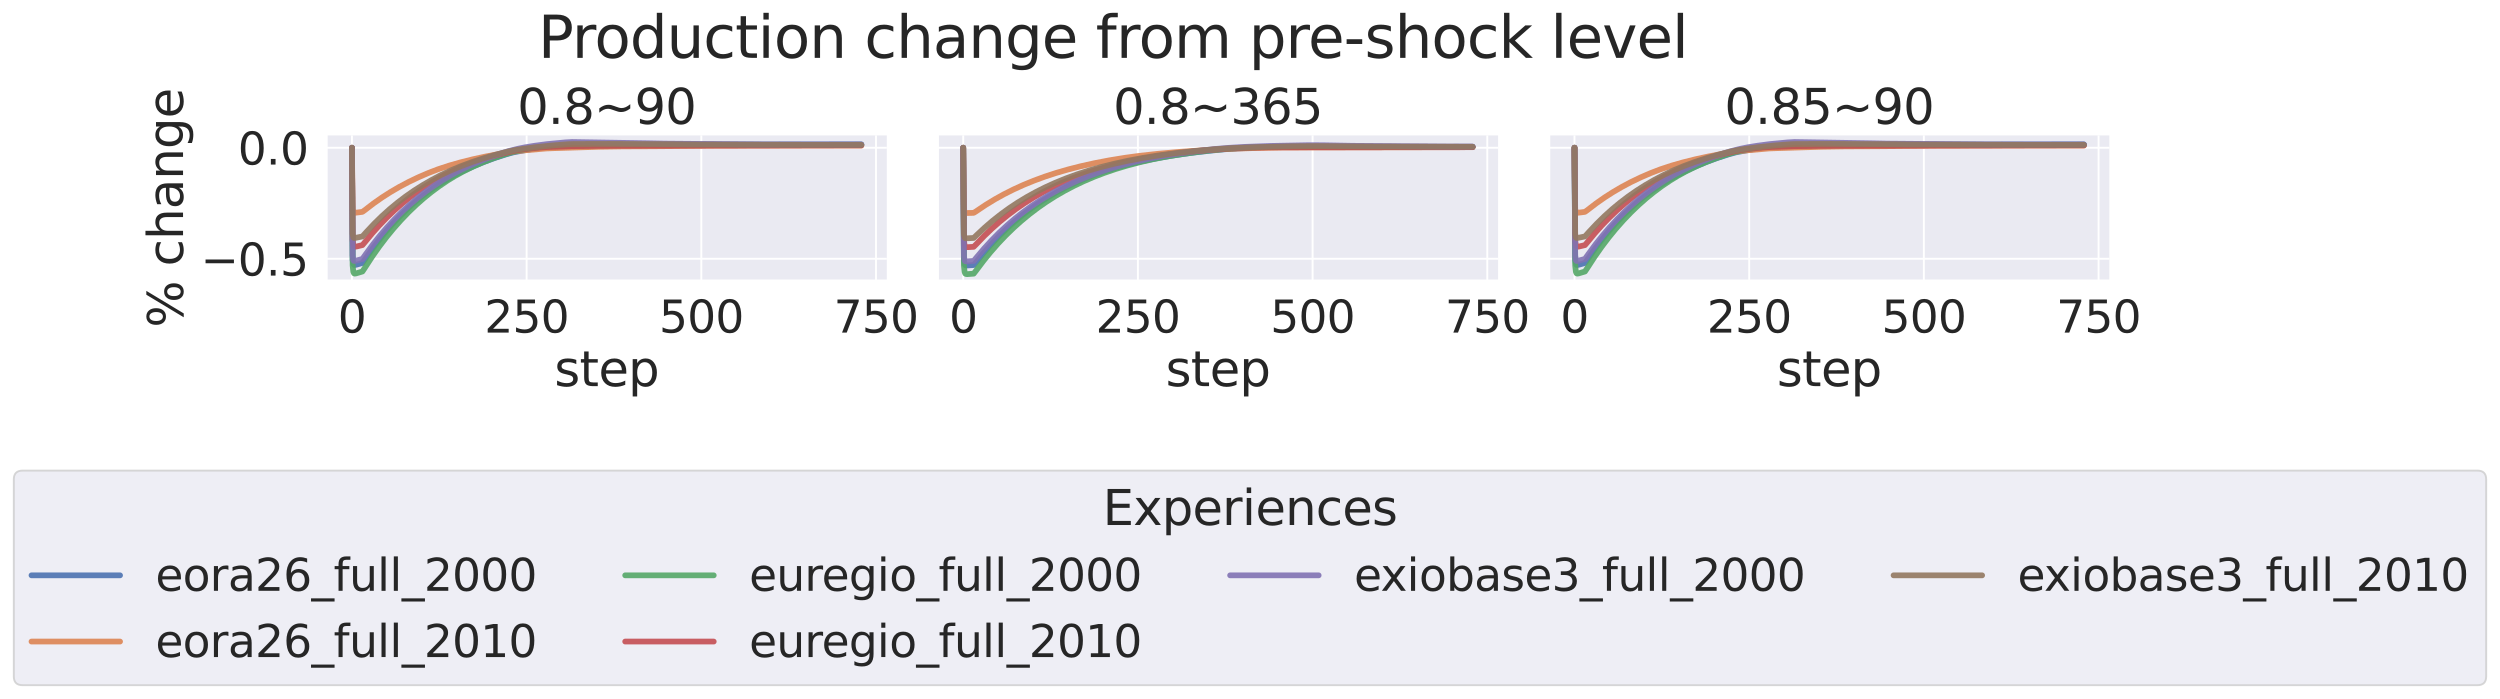 <?xml version="1.0" encoding="utf-8" standalone="no"?>
<!DOCTYPE svg PUBLIC "-//W3C//DTD SVG 1.1//EN"
  "http://www.w3.org/Graphics/SVG/1.1/DTD/svg11.dtd">
<svg xmlns:xlink="http://www.w3.org/1999/xlink" width="1304.438pt" height="364.717pt" viewBox="0 0 1304.438 364.717" xmlns="http://www.w3.org/2000/svg" version="1.1">
 <defs>
  <style type="text/css">*{stroke-linejoin: round; stroke-linecap: butt}</style>
 </defs>
 <g id="figure_1">
  <g id="patch_1">
   <path d="M 0 364.717 
L 1304.438 364.717 
L 1304.438 0 
L 0 0 
z
" style="fill: #ffffff"/>
  </g>
  <g id="axes_1">
   <g id="patch_2">
    <path d="M 170.34 146.484 
L 462.709 146.484 
L 462.709 70.656 
L 170.34 70.656 
z
" style="fill: #eaeaf2"/>
   </g>
   <g id="matplotlib.axis_1">
    <g id="xtick_1">
     <g id="line2d_1">
      <path d="M 183.63 146.484 
L 183.63 70.656 
" clip-path="url(#pa1f441153c)" style="fill: none; stroke: #ffffff; stroke-linecap: round"/>
     </g>
     <g id="text_1">
      <!-- 0 -->
      <g style="fill: #262626" transform="translate(176.281 173.536) scale(0.231 -0.231)">
       <defs>
        <path id="DejaVuSans-30" d="M 2034 4250 
Q 1547 4250 1301 3770 
Q 1056 3291 1056 2328 
Q 1056 1369 1301 889 
Q 1547 409 2034 409 
Q 2525 409 2770 889 
Q 3016 1369 3016 2328 
Q 3016 3291 2770 3770 
Q 2525 4250 2034 4250 
z
M 2034 4750 
Q 2819 4750 3233 4129 
Q 3647 3509 3647 2328 
Q 3647 1150 3233 529 
Q 2819 -91 2034 -91 
Q 1250 -91 836 529 
Q 422 1150 422 2328 
Q 422 3509 836 4129 
Q 1250 4750 2034 4750 
z
" transform="scale(0.016)"/>
       </defs>
       <use xlink:href="#DejaVuSans-30"/>
      </g>
     </g>
    </g>
    <g id="xtick_2">
     <g id="line2d_2">
      <path d="M 274.778 146.484 
L 274.778 70.656 
" clip-path="url(#pa1f441153c)" style="fill: none; stroke: #ffffff; stroke-linecap: round"/>
     </g>
     <g id="text_2">
      <!-- 250 -->
      <g style="fill: #262626" transform="translate(252.732 173.536) scale(0.231 -0.231)">
       <defs>
        <path id="DejaVuSans-32" d="M 1228 531 
L 3431 531 
L 3431 0 
L 469 0 
L 469 531 
Q 828 903 1448 1529 
Q 2069 2156 2228 2338 
Q 2531 2678 2651 2914 
Q 2772 3150 2772 3378 
Q 2772 3750 2511 3984 
Q 2250 4219 1831 4219 
Q 1534 4219 1204 4116 
Q 875 4013 500 3803 
L 500 4441 
Q 881 4594 1212 4672 
Q 1544 4750 1819 4750 
Q 2544 4750 2975 4387 
Q 3406 4025 3406 3419 
Q 3406 3131 3298 2873 
Q 3191 2616 2906 2266 
Q 2828 2175 2409 1742 
Q 1991 1309 1228 531 
z
" transform="scale(0.016)"/>
        <path id="DejaVuSans-35" d="M 691 4666 
L 3169 4666 
L 3169 4134 
L 1269 4134 
L 1269 2991 
Q 1406 3038 1543 3061 
Q 1681 3084 1819 3084 
Q 2600 3084 3056 2656 
Q 3513 2228 3513 1497 
Q 3513 744 3044 326 
Q 2575 -91 1722 -91 
Q 1428 -91 1123 -41 
Q 819 9 494 109 
L 494 744 
Q 775 591 1075 516 
Q 1375 441 1709 441 
Q 2250 441 2565 725 
Q 2881 1009 2881 1497 
Q 2881 1984 2565 2268 
Q 2250 2553 1709 2553 
Q 1456 2553 1204 2497 
Q 953 2441 691 2322 
L 691 4666 
z
" transform="scale(0.016)"/>
       </defs>
       <use xlink:href="#DejaVuSans-32"/>
       <use xlink:href="#DejaVuSans-35" x="63.623"/>
       <use xlink:href="#DejaVuSans-30" x="127.246"/>
      </g>
     </g>
    </g>
    <g id="xtick_3">
     <g id="line2d_3">
      <path d="M 365.927 146.484 
L 365.927 70.656 
" clip-path="url(#pa1f441153c)" style="fill: none; stroke: #ffffff; stroke-linecap: round"/>
     </g>
     <g id="text_3">
      <!-- 500 -->
      <g style="fill: #262626" transform="translate(343.881 173.536) scale(0.231 -0.231)">
       <use xlink:href="#DejaVuSans-35"/>
       <use xlink:href="#DejaVuSans-30" x="63.623"/>
       <use xlink:href="#DejaVuSans-30" x="127.246"/>
      </g>
     </g>
    </g>
    <g id="xtick_4">
     <g id="line2d_4">
      <path d="M 457.076 146.484 
L 457.076 70.656 
" clip-path="url(#pa1f441153c)" style="fill: none; stroke: #ffffff; stroke-linecap: round"/>
     </g>
     <g id="text_4">
      <!-- 750 -->
      <g style="fill: #262626" transform="translate(435.03 173.536) scale(0.231 -0.231)">
       <defs>
        <path id="DejaVuSans-37" d="M 525 4666 
L 3525 4666 
L 3525 4397 
L 1831 0 
L 1172 0 
L 2766 4134 
L 525 4134 
L 525 4666 
z
" transform="scale(0.016)"/>
       </defs>
       <use xlink:href="#DejaVuSans-37"/>
       <use xlink:href="#DejaVuSans-35" x="63.623"/>
       <use xlink:href="#DejaVuSans-30" x="127.246"/>
      </g>
     </g>
    </g>
    <g id="text_5">
     <!-- step -->
     <g style="fill: #262626" transform="translate(289.269 201.489) scale(0.252 -0.252)">
      <defs>
       <path id="DejaVuSans-73" d="M 2834 3397 
L 2834 2853 
Q 2591 2978 2328 3040 
Q 2066 3103 1784 3103 
Q 1356 3103 1142 2972 
Q 928 2841 928 2578 
Q 928 2378 1081 2264 
Q 1234 2150 1697 2047 
L 1894 2003 
Q 2506 1872 2764 1633 
Q 3022 1394 3022 966 
Q 3022 478 2636 193 
Q 2250 -91 1575 -91 
Q 1294 -91 989 -36 
Q 684 19 347 128 
L 347 722 
Q 666 556 975 473 
Q 1284 391 1588 391 
Q 1994 391 2212 530 
Q 2431 669 2431 922 
Q 2431 1156 2273 1281 
Q 2116 1406 1581 1522 
L 1381 1569 
Q 847 1681 609 1914 
Q 372 2147 372 2553 
Q 372 3047 722 3315 
Q 1072 3584 1716 3584 
Q 2034 3584 2315 3537 
Q 2597 3491 2834 3397 
z
" transform="scale(0.016)"/>
       <path id="DejaVuSans-74" d="M 1172 4494 
L 1172 3500 
L 2356 3500 
L 2356 3053 
L 1172 3053 
L 1172 1153 
Q 1172 725 1289 603 
Q 1406 481 1766 481 
L 2356 481 
L 2356 0 
L 1766 0 
Q 1100 0 847 248 
Q 594 497 594 1153 
L 594 3053 
L 172 3053 
L 172 3500 
L 594 3500 
L 594 4494 
L 1172 4494 
z
" transform="scale(0.016)"/>
       <path id="DejaVuSans-65" d="M 3597 1894 
L 3597 1613 
L 953 1613 
Q 991 1019 1311 708 
Q 1631 397 2203 397 
Q 2534 397 2845 478 
Q 3156 559 3463 722 
L 3463 178 
Q 3153 47 2828 -22 
Q 2503 -91 2169 -91 
Q 1331 -91 842 396 
Q 353 884 353 1716 
Q 353 2575 817 3079 
Q 1281 3584 2069 3584 
Q 2775 3584 3186 3129 
Q 3597 2675 3597 1894 
z
M 3022 2063 
Q 3016 2534 2758 2815 
Q 2500 3097 2075 3097 
Q 1594 3097 1305 2825 
Q 1016 2553 972 2059 
L 3022 2063 
z
" transform="scale(0.016)"/>
       <path id="DejaVuSans-70" d="M 1159 525 
L 1159 -1331 
L 581 -1331 
L 581 3500 
L 1159 3500 
L 1159 2969 
Q 1341 3281 1617 3432 
Q 1894 3584 2278 3584 
Q 2916 3584 3314 3078 
Q 3713 2572 3713 1747 
Q 3713 922 3314 415 
Q 2916 -91 2278 -91 
Q 1894 -91 1617 61 
Q 1341 213 1159 525 
z
M 3116 1747 
Q 3116 2381 2855 2742 
Q 2594 3103 2138 3103 
Q 1681 3103 1420 2742 
Q 1159 2381 1159 1747 
Q 1159 1113 1420 752 
Q 1681 391 2138 391 
Q 2594 391 2855 752 
Q 3116 1113 3116 1747 
z
" transform="scale(0.016)"/>
      </defs>
      <use xlink:href="#DejaVuSans-73"/>
      <use xlink:href="#DejaVuSans-74" x="52.1"/>
      <use xlink:href="#DejaVuSans-65" x="91.309"/>
      <use xlink:href="#DejaVuSans-70" x="152.832"/>
     </g>
    </g>
   </g>
   <g id="matplotlib.axis_2">
    <g id="ytick_1">
     <g id="line2d_5">
      <path d="M 170.34 135.02 
L 462.709 135.02 
" clip-path="url(#pa1f441153c)" style="fill: none; stroke: #ffffff; stroke-linecap: round"/>
     </g>
     <g id="text_6">
      <!-- −0.5 -->
      <g style="fill: #262626" transform="translate(104.747 143.796) scale(0.231 -0.231)">
       <defs>
        <path id="DejaVuSans-2212" d="M 678 2272 
L 4684 2272 
L 4684 1741 
L 678 1741 
L 678 2272 
z
" transform="scale(0.016)"/>
        <path id="DejaVuSans-2e" d="M 684 794 
L 1344 794 
L 1344 0 
L 684 0 
L 684 794 
z
" transform="scale(0.016)"/>
       </defs>
       <use xlink:href="#DejaVuSans-2212"/>
       <use xlink:href="#DejaVuSans-30" x="83.789"/>
       <use xlink:href="#DejaVuSans-2e" x="147.412"/>
       <use xlink:href="#DejaVuSans-35" x="179.199"/>
      </g>
     </g>
    </g>
    <g id="ytick_2">
     <g id="line2d_6">
      <path d="M 170.34 77.09 
L 462.709 77.09 
" clip-path="url(#pa1f441153c)" style="fill: none; stroke: #ffffff; stroke-linecap: round"/>
     </g>
     <g id="text_7">
      <!-- 0.0 -->
      <g style="fill: #262626" transform="translate(124.104 85.866) scale(0.231 -0.231)">
       <use xlink:href="#DejaVuSans-30"/>
       <use xlink:href="#DejaVuSans-2e" x="63.623"/>
       <use xlink:href="#DejaVuSans-30" x="95.41"/>
      </g>
     </g>
    </g>
    <g id="text_8">
     <!-- % change -->
     <g style="fill: #262626" transform="translate(95.506 170.918) rotate(-90) scale(0.252 -0.252)">
      <defs>
       <path id="DejaVuSans-25" d="M 4653 2053 
Q 4381 2053 4226 1822 
Q 4072 1591 4072 1178 
Q 4072 772 4226 539 
Q 4381 306 4653 306 
Q 4919 306 5073 539 
Q 5228 772 5228 1178 
Q 5228 1588 5073 1820 
Q 4919 2053 4653 2053 
z
M 4653 2450 
Q 5147 2450 5437 2106 
Q 5728 1763 5728 1178 
Q 5728 594 5436 251 
Q 5144 -91 4653 -91 
Q 4153 -91 3862 251 
Q 3572 594 3572 1178 
Q 3572 1766 3864 2108 
Q 4156 2450 4653 2450 
z
M 1428 4353 
Q 1159 4353 1004 4120 
Q 850 3888 850 3481 
Q 850 3069 1003 2837 
Q 1156 2606 1428 2606 
Q 1700 2606 1854 2837 
Q 2009 3069 2009 3481 
Q 2009 3884 1853 4118 
Q 1697 4353 1428 4353 
z
M 4250 4750 
L 4750 4750 
L 1831 -91 
L 1331 -91 
L 4250 4750 
z
M 1428 4750 
Q 1922 4750 2215 4408 
Q 2509 4066 2509 3481 
Q 2509 2891 2217 2550 
Q 1925 2209 1428 2209 
Q 931 2209 642 2551 
Q 353 2894 353 3481 
Q 353 4063 643 4406 
Q 934 4750 1428 4750 
z
" transform="scale(0.016)"/>
       <path id="DejaVuSans-20" transform="scale(0.016)"/>
       <path id="DejaVuSans-63" d="M 3122 3366 
L 3122 2828 
Q 2878 2963 2633 3030 
Q 2388 3097 2138 3097 
Q 1578 3097 1268 2742 
Q 959 2388 959 1747 
Q 959 1106 1268 751 
Q 1578 397 2138 397 
Q 2388 397 2633 464 
Q 2878 531 3122 666 
L 3122 134 
Q 2881 22 2623 -34 
Q 2366 -91 2075 -91 
Q 1284 -91 818 406 
Q 353 903 353 1747 
Q 353 2603 823 3093 
Q 1294 3584 2113 3584 
Q 2378 3584 2631 3529 
Q 2884 3475 3122 3366 
z
" transform="scale(0.016)"/>
       <path id="DejaVuSans-68" d="M 3513 2113 
L 3513 0 
L 2938 0 
L 2938 2094 
Q 2938 2591 2744 2837 
Q 2550 3084 2163 3084 
Q 1697 3084 1428 2787 
Q 1159 2491 1159 1978 
L 1159 0 
L 581 0 
L 581 4863 
L 1159 4863 
L 1159 2956 
Q 1366 3272 1645 3428 
Q 1925 3584 2291 3584 
Q 2894 3584 3203 3211 
Q 3513 2838 3513 2113 
z
" transform="scale(0.016)"/>
       <path id="DejaVuSans-61" d="M 2194 1759 
Q 1497 1759 1228 1600 
Q 959 1441 959 1056 
Q 959 750 1161 570 
Q 1363 391 1709 391 
Q 2188 391 2477 730 
Q 2766 1069 2766 1631 
L 2766 1759 
L 2194 1759 
z
M 3341 1997 
L 3341 0 
L 2766 0 
L 2766 531 
Q 2569 213 2275 61 
Q 1981 -91 1556 -91 
Q 1019 -91 701 211 
Q 384 513 384 1019 
Q 384 1609 779 1909 
Q 1175 2209 1959 2209 
L 2766 2209 
L 2766 2266 
Q 2766 2663 2505 2880 
Q 2244 3097 1772 3097 
Q 1472 3097 1187 3025 
Q 903 2953 641 2809 
L 641 3341 
Q 956 3463 1253 3523 
Q 1550 3584 1831 3584 
Q 2591 3584 2966 3190 
Q 3341 2797 3341 1997 
z
" transform="scale(0.016)"/>
       <path id="DejaVuSans-6e" d="M 3513 2113 
L 3513 0 
L 2938 0 
L 2938 2094 
Q 2938 2591 2744 2837 
Q 2550 3084 2163 3084 
Q 1697 3084 1428 2787 
Q 1159 2491 1159 1978 
L 1159 0 
L 581 0 
L 581 3500 
L 1159 3500 
L 1159 2956 
Q 1366 3272 1645 3428 
Q 1925 3584 2291 3584 
Q 2894 3584 3203 3211 
Q 3513 2838 3513 2113 
z
" transform="scale(0.016)"/>
       <path id="DejaVuSans-67" d="M 2906 1791 
Q 2906 2416 2648 2759 
Q 2391 3103 1925 3103 
Q 1463 3103 1205 2759 
Q 947 2416 947 1791 
Q 947 1169 1205 825 
Q 1463 481 1925 481 
Q 2391 481 2648 825 
Q 2906 1169 2906 1791 
z
M 3481 434 
Q 3481 -459 3084 -895 
Q 2688 -1331 1869 -1331 
Q 1566 -1331 1297 -1286 
Q 1028 -1241 775 -1147 
L 775 -588 
Q 1028 -725 1275 -790 
Q 1522 -856 1778 -856 
Q 2344 -856 2625 -561 
Q 2906 -266 2906 331 
L 2906 616 
Q 2728 306 2450 153 
Q 2172 0 1784 0 
Q 1141 0 747 490 
Q 353 981 353 1791 
Q 353 2603 747 3093 
Q 1141 3584 1784 3584 
Q 2172 3584 2450 3431 
Q 2728 3278 2906 2969 
L 2906 3500 
L 3481 3500 
L 3481 434 
z
" transform="scale(0.016)"/>
      </defs>
      <use xlink:href="#DejaVuSans-25"/>
      <use xlink:href="#DejaVuSans-20" x="95.02"/>
      <use xlink:href="#DejaVuSans-63" x="126.807"/>
      <use xlink:href="#DejaVuSans-68" x="181.787"/>
      <use xlink:href="#DejaVuSans-61" x="245.166"/>
      <use xlink:href="#DejaVuSans-6e" x="306.445"/>
      <use xlink:href="#DejaVuSans-67" x="369.824"/>
      <use xlink:href="#DejaVuSans-65" x="433.301"/>
     </g>
    </g>
   </g>
   <g id="PolyCollection_1"/>
   <g id="PolyCollection_2"/>
   <g id="PolyCollection_3"/>
   <g id="PolyCollection_4"/>
   <g id="PolyCollection_5"/>
   <g id="PolyCollection_6"/>
   <g id="line2d_7">
    <path d="M 183.63 77.09 
L 183.994 135.74 
L 184.359 137.76 
L 184.723 138.243 
L 185.088 138.303 
L 186.182 138.052 
L 189.099 137.224 
L 190.192 135.707 
L 193.838 130.47 
L 197.484 125.612 
L 201.13 121.103 
L 204.776 116.93 
L 208.787 112.696 
L 212.797 108.791 
L 216.808 105.19 
L 219.725 102.803 
L 224.1 99.541 
L 228.475 96.562 
L 233.215 93.682 
L 237.954 91.069 
L 242.694 88.7 
L 247.798 86.398 
L 252.903 84.331 
L 258.372 82.351 
L 264.205 80.48 
L 267.851 79.495 
L 273.32 78.459 
L 281.341 77.17 
L 284.623 76.799 
L 301.759 76.07 
L 314.519 75.913 
L 352.437 75.386 
L 367.75 75.382 
L 383.428 75.431 
L 432.648 75.365 
L 449.42 75.344 
L 449.42 75.344 
" clip-path="url(#pa1f441153c)" style="fill: none; stroke: #4c72b0; stroke-opacity: 0.9; stroke-width: 3; stroke-linecap: round"/>
   </g>
   <g id="line2d_8">
    <path d="M 183.63 77.09 
L 183.994 109.078 
L 184.359 110.414 
L 184.723 110.853 
L 185.453 110.999 
L 187.64 110.738 
L 189.099 110.539 
L 190.192 109.76 
L 194.932 106.119 
L 199.307 103.055 
L 203.682 100.251 
L 208.422 97.477 
L 213.162 94.964 
L 218.266 92.515 
L 223.37 90.317 
L 228.475 88.35 
L 234.308 86.424 
L 240.142 84.762 
L 246.705 83.118 
L 253.632 81.608 
L 261.288 80.173 
L 268.58 79.019 
L 274.414 78.383 
L 284.987 77.462 
L 289.362 77.296 
L 312.696 76.581 
L 325.093 76.383 
L 334.572 76.346 
L 340.406 76.32 
L 369.573 76.059 
L 415.877 75.965 
L 449.42 75.981 
L 449.42 75.981 
" clip-path="url(#pa1f441153c)" style="fill: none; stroke: #dd8452; stroke-opacity: 0.9; stroke-width: 3; stroke-linecap: round"/>
   </g>
   <g id="line2d_9">
    <path d="M 183.63 77.09 
L 183.994 138.551 
L 184.359 141.84 
L 184.723 142.614 
L 185.088 142.76 
L 185.817 142.641 
L 189.099 141.663 
L 190.192 140.032 
L 194.203 133.864 
L 197.849 128.679 
L 201.495 123.877 
L 205.141 119.42 
L 209.151 114.888 
L 213.162 110.705 
L 217.172 106.86 
L 221.183 103.328 
L 225.193 100.086 
L 229.204 97.112 
L 233.579 94.154 
L 237.59 91.711 
L 241.6 89.502 
L 246.34 87.16 
L 251.444 84.905 
L 256.913 82.757 
L 262.382 80.852 
L 267.487 79.301 
L 272.226 78.2 
L 276.601 77.404 
L 281.341 76.777 
L 286.081 76.378 
L 299.206 75.939 
L 311.238 75.771 
L 344.781 75.688 
L 368.844 75.673 
L 449.42 75.59 
L 449.42 75.59 
" clip-path="url(#pa1f441153c)" style="fill: none; stroke: #55a868; stroke-opacity: 0.9; stroke-width: 3; stroke-linecap: round"/>
   </g>
   <g id="line2d_10">
    <path d="M 183.63 77.09 
L 183.994 125.393 
L 184.359 128.035 
L 184.723 128.645 
L 185.088 128.756 
L 186.182 128.578 
L 189.099 127.885 
L 190.192 126.607 
L 194.203 121.751 
L 197.849 117.669 
L 201.859 113.518 
L 205.87 109.689 
L 209.88 106.158 
L 213.891 102.907 
L 217.902 99.923 
L 222.277 96.949 
L 226.652 94.246 
L 231.027 91.796 
L 235.767 89.405 
L 240.142 87.438 
L 244.882 85.533 
L 249.986 83.716 
L 255.819 81.88 
L 262.018 80.173 
L 267.487 78.875 
L 271.497 78.154 
L 276.601 77.443 
L 282.07 76.914 
L 287.175 76.636 
L 298.113 76.287 
L 311.603 76.101 
L 449.42 75.815 
L 449.42 75.815 
" clip-path="url(#pa1f441153c)" style="fill: none; stroke: #c44e52; stroke-opacity: 0.9; stroke-width: 3; stroke-linecap: round"/>
   </g>
   <g id="line2d_11">
    <path d="M 183.63 77.09 
L 183.994 133.398 
L 184.359 135.82 
L 184.723 136.167 
L 185.453 136.085 
L 189.099 135.105 
L 190.922 132.546 
L 194.567 127.587 
L 198.213 122.99 
L 201.859 118.723 
L 205.87 114.382 
L 209.88 110.38 
L 213.891 106.69 
L 217.902 103.289 
L 222.277 99.877 
L 226.287 97.012 
L 230.662 94.142 
L 235.402 91.302 
L 239.413 89.142 
L 244.517 86.655 
L 249.621 84.408 
L 255.09 82.245 
L 260.924 80.187 
L 265.299 78.844 
L 270.039 77.671 
L 274.049 76.849 
L 279.154 76.03 
L 285.352 75.211 
L 294.831 74.311 
L 298.477 74.106 
L 338.218 74.761 
L 346.968 74.937 
L 399.835 75.389 
L 449.42 75.395 
L 449.42 75.395 
" clip-path="url(#pa1f441153c)" style="fill: none; stroke: #8172b3; stroke-opacity: 0.9; stroke-width: 3; stroke-linecap: round"/>
   </g>
   <g id="line2d_12">
    <path d="M 183.63 77.09 
L 183.994 122.272 
L 184.359 123.92 
L 184.723 124.185 
L 185.453 124.122 
L 189.099 123.373 
L 191.286 120.943 
L 195.297 116.679 
L 199.307 112.756 
L 203.318 109.145 
L 207.328 105.82 
L 211.703 102.489 
L 216.079 99.443 
L 220.454 96.666 
L 225.193 93.923 
L 229.933 91.429 
L 235.038 89.002 
L 240.506 86.708 
L 245.975 84.658 
L 251.809 82.714 
L 258.007 80.886 
L 264.205 79.288 
L 268.945 78.262 
L 272.591 77.691 
L 279.154 76.833 
L 288.268 75.877 
L 296.654 75.229 
L 299.571 75.142 
L 317.801 75.085 
L 352.073 75.264 
L 360.094 75.39 
L 420.252 75.581 
L 449.42 75.573 
L 449.42 75.573 
" clip-path="url(#pa1f441153c)" style="fill: none; stroke: #937860; stroke-opacity: 0.9; stroke-width: 3; stroke-linecap: round"/>
   </g>
   <g id="patch_3">
    <path d="M 170.34 146.484 
L 170.34 70.656 
" style="fill: none; stroke: #ffffff; stroke-width: 1.25; stroke-linejoin: miter; stroke-linecap: square"/>
   </g>
   <g id="patch_4">
    <path d="M 170.34 146.484 
L 462.709 146.484 
" style="fill: none; stroke: #ffffff; stroke-width: 1.25; stroke-linejoin: miter; stroke-linecap: square"/>
   </g>
   <g id="text_9">
    <!-- 0.8~90 -->
    <g style="fill: #262626" transform="translate(269.895 64.656) scale(0.252 -0.252)">
     <defs>
      <path id="DejaVuSans-38" d="M 2034 2216 
Q 1584 2216 1326 1975 
Q 1069 1734 1069 1313 
Q 1069 891 1326 650 
Q 1584 409 2034 409 
Q 2484 409 2743 651 
Q 3003 894 3003 1313 
Q 3003 1734 2745 1975 
Q 2488 2216 2034 2216 
z
M 1403 2484 
Q 997 2584 770 2862 
Q 544 3141 544 3541 
Q 544 4100 942 4425 
Q 1341 4750 2034 4750 
Q 2731 4750 3128 4425 
Q 3525 4100 3525 3541 
Q 3525 3141 3298 2862 
Q 3072 2584 2669 2484 
Q 3125 2378 3379 2068 
Q 3634 1759 3634 1313 
Q 3634 634 3220 271 
Q 2806 -91 2034 -91 
Q 1263 -91 848 271 
Q 434 634 434 1313 
Q 434 1759 690 2068 
Q 947 2378 1403 2484 
z
M 1172 3481 
Q 1172 3119 1398 2916 
Q 1625 2713 2034 2713 
Q 2441 2713 2670 2916 
Q 2900 3119 2900 3481 
Q 2900 3844 2670 4047 
Q 2441 4250 2034 4250 
Q 1625 4250 1398 4047 
Q 1172 3844 1172 3481 
z
" transform="scale(0.016)"/>
      <path id="DejaVuSans-7e" d="M 4684 2553 
L 4684 1997 
Q 4356 1750 4076 1644 
Q 3797 1538 3494 1538 
Q 3150 1538 2694 1722 
Q 2659 1734 2644 1741 
Q 2622 1750 2575 1766 
Q 2091 1959 1797 1959 
Q 1522 1959 1253 1839 
Q 984 1719 678 1459 
L 678 2016 
Q 1006 2263 1286 2370 
Q 1566 2478 1869 2478 
Q 2213 2478 2672 2291 
Q 2703 2278 2719 2272 
Q 2744 2263 2788 2247 
Q 3272 2053 3566 2053 
Q 3834 2053 4098 2172 
Q 4363 2291 4684 2553 
z
" transform="scale(0.016)"/>
      <path id="DejaVuSans-39" d="M 703 97 
L 703 672 
Q 941 559 1184 500 
Q 1428 441 1663 441 
Q 2288 441 2617 861 
Q 2947 1281 2994 2138 
Q 2813 1869 2534 1725 
Q 2256 1581 1919 1581 
Q 1219 1581 811 2004 
Q 403 2428 403 3163 
Q 403 3881 828 4315 
Q 1253 4750 1959 4750 
Q 2769 4750 3195 4129 
Q 3622 3509 3622 2328 
Q 3622 1225 3098 567 
Q 2575 -91 1691 -91 
Q 1453 -91 1209 -44 
Q 966 3 703 97 
z
M 1959 2075 
Q 2384 2075 2632 2365 
Q 2881 2656 2881 3163 
Q 2881 3666 2632 3958 
Q 2384 4250 1959 4250 
Q 1534 4250 1286 3958 
Q 1038 3666 1038 3163 
Q 1038 2656 1286 2365 
Q 1534 2075 1959 2075 
z
" transform="scale(0.016)"/>
     </defs>
     <use xlink:href="#DejaVuSans-30"/>
     <use xlink:href="#DejaVuSans-2e" x="63.623"/>
     <use xlink:href="#DejaVuSans-38" x="95.41"/>
     <use xlink:href="#DejaVuSans-7e" x="159.033"/>
     <use xlink:href="#DejaVuSans-39" x="242.822"/>
     <use xlink:href="#DejaVuSans-30" x="306.445"/>
    </g>
   </g>
  </g>
  <g id="axes_2">
   <g id="patch_5">
    <path d="M 489.29 146.484 
L 781.659 146.484 
L 781.659 70.656 
L 489.29 70.656 
z
" style="fill: #eaeaf2"/>
   </g>
   <g id="matplotlib.axis_3">
    <g id="xtick_5">
     <g id="line2d_13">
      <path d="M 502.58 146.484 
L 502.58 70.656 
" clip-path="url(#p452dee3973)" style="fill: none; stroke: #ffffff; stroke-linecap: round"/>
     </g>
     <g id="text_10">
      <!-- 0 -->
      <g style="fill: #262626" transform="translate(495.231 173.536) scale(0.231 -0.231)">
       <use xlink:href="#DejaVuSans-30"/>
      </g>
     </g>
    </g>
    <g id="xtick_6">
     <g id="line2d_14">
      <path d="M 593.729 146.484 
L 593.729 70.656 
" clip-path="url(#p452dee3973)" style="fill: none; stroke: #ffffff; stroke-linecap: round"/>
     </g>
     <g id="text_11">
      <!-- 250 -->
      <g style="fill: #262626" transform="translate(571.683 173.536) scale(0.231 -0.231)">
       <use xlink:href="#DejaVuSans-32"/>
       <use xlink:href="#DejaVuSans-35" x="63.623"/>
       <use xlink:href="#DejaVuSans-30" x="127.246"/>
      </g>
     </g>
    </g>
    <g id="xtick_7">
     <g id="line2d_15">
      <path d="M 684.878 146.484 
L 684.878 70.656 
" clip-path="url(#p452dee3973)" style="fill: none; stroke: #ffffff; stroke-linecap: round"/>
     </g>
     <g id="text_12">
      <!-- 500 -->
      <g style="fill: #262626" transform="translate(662.831 173.536) scale(0.231 -0.231)">
       <use xlink:href="#DejaVuSans-35"/>
       <use xlink:href="#DejaVuSans-30" x="63.623"/>
       <use xlink:href="#DejaVuSans-30" x="127.246"/>
      </g>
     </g>
    </g>
    <g id="xtick_8">
     <g id="line2d_16">
      <path d="M 776.026 146.484 
L 776.026 70.656 
" clip-path="url(#p452dee3973)" style="fill: none; stroke: #ffffff; stroke-linecap: round"/>
     </g>
     <g id="text_13">
      <!-- 750 -->
      <g style="fill: #262626" transform="translate(753.98 173.536) scale(0.231 -0.231)">
       <use xlink:href="#DejaVuSans-37"/>
       <use xlink:href="#DejaVuSans-35" x="63.623"/>
       <use xlink:href="#DejaVuSans-30" x="127.246"/>
      </g>
     </g>
    </g>
    <g id="text_14">
     <!-- step -->
     <g style="fill: #262626" transform="translate(608.219 201.489) scale(0.252 -0.252)">
      <use xlink:href="#DejaVuSans-73"/>
      <use xlink:href="#DejaVuSans-74" x="52.1"/>
      <use xlink:href="#DejaVuSans-65" x="91.309"/>
      <use xlink:href="#DejaVuSans-70" x="152.832"/>
     </g>
    </g>
   </g>
   <g id="matplotlib.axis_4">
    <g id="ytick_3">
     <g id="line2d_17">
      <path d="M 489.29 135.02 
L 781.659 135.02 
" clip-path="url(#p452dee3973)" style="fill: none; stroke: #ffffff; stroke-linecap: round"/>
     </g>
    </g>
    <g id="ytick_4">
     <g id="line2d_18">
      <path d="M 489.29 77.09 
L 781.659 77.09 
" clip-path="url(#p452dee3973)" style="fill: none; stroke: #ffffff; stroke-linecap: round"/>
     </g>
    </g>
   </g>
   <g id="PolyCollection_7"/>
   <g id="PolyCollection_8"/>
   <g id="PolyCollection_9"/>
   <g id="PolyCollection_10"/>
   <g id="PolyCollection_11"/>
   <g id="PolyCollection_12"/>
   <g id="line2d_19">
    <path d="M 502.58 77.09 
L 502.944 135.74 
L 503.309 137.825 
L 503.674 138.383 
L 504.403 138.541 
L 507.684 138.324 
L 508.049 138.298 
L 509.143 137.011 
L 513.153 132.056 
L 517.164 127.482 
L 521.174 123.26 
L 525.185 119.359 
L 529.195 115.757 
L 533.57 112.14 
L 537.946 108.823 
L 542.321 105.78 
L 546.696 102.995 
L 551.436 100.239 
L 556.175 97.731 
L 561.28 95.286 
L 566.749 92.926 
L 572.218 90.808 
L 577.686 88.923 
L 583.885 87.067 
L 589.718 85.536 
L 596.645 83.947 
L 603.937 82.496 
L 611.958 81.129 
L 620.709 79.871 
L 630.188 78.739 
L 639.303 77.858 
L 646.595 77.423 
L 661.908 76.738 
L 666.283 76.673 
L 696.18 76.763 
L 757.797 76.62 
L 768.37 76.601 
L 768.37 76.601 
" clip-path="url(#p452dee3973)" style="fill: none; stroke: #4c72b0; stroke-opacity: 0.9; stroke-width: 3; stroke-linecap: round"/>
   </g>
   <g id="line2d_20">
    <path d="M 502.58 77.09 
L 502.944 109.078 
L 503.309 110.444 
L 503.674 110.918 
L 504.403 111.139 
L 506.59 111.103 
L 508.049 111.053 
L 509.143 110.384 
L 514.247 106.949 
L 518.987 104.054 
L 523.726 101.419 
L 528.831 98.846 
L 533.935 96.521 
L 539.404 94.277 
L 545.237 92.138 
L 551.071 90.231 
L 557.269 88.433 
L 563.832 86.759 
L 571.124 85.138 
L 578.78 83.671 
L 587.166 82.305 
L 594.458 81.322 
L 604.302 80.242 
L 615.24 79.267 
L 627.636 78.393 
L 641.126 77.67 
L 653.522 77.284 
L 669.2 76.98 
L 768.37 76.807 
L 768.37 76.807 
" clip-path="url(#p452dee3973)" style="fill: none; stroke: #dd8452; stroke-opacity: 0.9; stroke-width: 3; stroke-linecap: round"/>
   </g>
   <g id="line2d_21">
    <path d="M 502.58 77.09 
L 502.944 138.551 
L 503.309 141.907 
L 503.674 142.76 
L 504.038 142.988 
L 504.767 143.033 
L 508.049 142.786 
L 509.143 141.396 
L 513.153 136.066 
L 516.799 131.575 
L 520.81 126.998 
L 524.82 122.775 
L 528.831 118.88 
L 532.841 115.281 
L 537.216 111.665 
L 541.592 108.35 
L 545.967 105.308 
L 550.706 102.296 
L 555.446 99.554 
L 560.186 97.062 
L 565.29 94.629 
L 570.759 92.288 
L 576.228 90.195 
L 582.062 88.209 
L 588.26 86.343 
L 594.822 84.616 
L 601.385 83.117 
L 608.312 81.765 
L 616.334 80.449 
L 625.084 79.246 
L 634.563 78.168 
L 642.22 77.49 
L 651.335 76.952 
L 658.262 76.748 
L 665.189 76.737 
L 700.92 76.719 
L 768.37 76.717 
L 768.37 76.717 
" clip-path="url(#p452dee3973)" style="fill: none; stroke: #55a868; stroke-opacity: 0.9; stroke-width: 3; stroke-linecap: round"/>
   </g>
   <g id="line2d_22">
    <path d="M 502.58 77.09 
L 502.944 125.393 
L 503.309 128.088 
L 503.674 128.761 
L 504.038 128.937 
L 505.132 128.954 
L 508.049 128.78 
L 509.143 127.694 
L 513.518 123.141 
L 517.528 119.299 
L 521.539 115.753 
L 525.914 112.193 
L 530.289 108.927 
L 534.664 105.932 
L 539.404 102.967 
L 544.144 100.267 
L 549.248 97.629 
L 554.352 95.244 
L 559.821 92.945 
L 565.29 90.885 
L 571.124 88.926 
L 577.322 87.089 
L 583.52 85.475 
L 590.447 83.903 
L 597.739 82.482 
L 605.396 81.218 
L 613.781 80.065 
L 623.261 78.999 
L 633.834 78.034 
L 642.584 77.425 
L 652.429 77.001 
L 661.543 76.867 
L 768.37 76.78 
L 768.37 76.78 
" clip-path="url(#p452dee3973)" style="fill: none; stroke: #c44e52; stroke-opacity: 0.9; stroke-width: 3; stroke-linecap: round"/>
   </g>
   <g id="line2d_23">
    <path d="M 502.58 77.09 
L 502.944 133.398 
L 503.309 135.889 
L 503.674 136.31 
L 504.403 136.378 
L 508.049 136.138 
L 509.507 134.385 
L 513.518 129.649 
L 517.528 125.28 
L 521.539 121.246 
L 525.549 117.523 
L 529.56 114.084 
L 533.935 110.631 
L 538.31 107.465 
L 542.685 104.56 
L 547.425 101.684 
L 552.165 99.062 
L 557.269 96.498 
L 562.373 94.178 
L 567.842 91.937 
L 573.676 89.796 
L 579.874 87.774 
L 586.072 85.989 
L 592.635 84.322 
L 599.927 82.708 
L 606.854 81.402 
L 615.24 80.051 
L 624.355 78.817 
L 634.199 77.716 
L 641.126 77.14 
L 649.512 76.638 
L 663.002 76.146 
L 682.325 75.769 
L 689.982 75.788 
L 705.659 76.086 
L 756.703 76.46 
L 768.37 76.47 
L 768.37 76.47 
" clip-path="url(#p452dee3973)" style="fill: none; stroke: #8172b3; stroke-opacity: 0.9; stroke-width: 3; stroke-linecap: round"/>
   </g>
   <g id="line2d_24">
    <path d="M 502.58 77.09 
L 502.944 122.272 
L 503.309 123.973 
L 503.674 124.294 
L 504.403 124.346 
L 508.049 124.163 
L 509.872 122.414 
L 513.882 118.675 
L 517.893 115.225 
L 522.268 111.765 
L 526.643 108.595 
L 531.018 105.69 
L 535.758 102.816 
L 540.498 100.199 
L 545.602 97.643 
L 550.706 95.332 
L 556.175 93.101 
L 562.009 90.972 
L 568.207 88.961 
L 574.405 87.185 
L 581.332 85.442 
L 588.624 83.847 
L 596.281 82.401 
L 603.937 81.171 
L 613.052 79.943 
L 622.896 78.849 
L 633.834 77.865 
L 642.949 77.255 
L 656.804 76.742 
L 673.94 76.334 
L 687.065 76.223 
L 718.056 76.456 
L 768.37 76.564 
L 768.37 76.564 
" clip-path="url(#p452dee3973)" style="fill: none; stroke: #937860; stroke-opacity: 0.9; stroke-width: 3; stroke-linecap: round"/>
   </g>
   <g id="patch_6">
    <path d="M 489.29 146.484 
L 489.29 70.656 
" style="fill: none; stroke: #ffffff; stroke-width: 1.25; stroke-linejoin: miter; stroke-linecap: square"/>
   </g>
   <g id="patch_7">
    <path d="M 489.29 146.484 
L 781.659 146.484 
" style="fill: none; stroke: #ffffff; stroke-width: 1.25; stroke-linejoin: miter; stroke-linecap: square"/>
   </g>
   <g id="text_15">
    <!-- 0.8~365 -->
    <g style="fill: #262626" transform="translate(580.828 64.656) scale(0.252 -0.252)">
     <defs>
      <path id="DejaVuSans-33" d="M 2597 2516 
Q 3050 2419 3304 2112 
Q 3559 1806 3559 1356 
Q 3559 666 3084 287 
Q 2609 -91 1734 -91 
Q 1441 -91 1130 -33 
Q 819 25 488 141 
L 488 750 
Q 750 597 1062 519 
Q 1375 441 1716 441 
Q 2309 441 2620 675 
Q 2931 909 2931 1356 
Q 2931 1769 2642 2001 
Q 2353 2234 1838 2234 
L 1294 2234 
L 1294 2753 
L 1863 2753 
Q 2328 2753 2575 2939 
Q 2822 3125 2822 3475 
Q 2822 3834 2567 4026 
Q 2313 4219 1838 4219 
Q 1578 4219 1281 4162 
Q 984 4106 628 3988 
L 628 4550 
Q 988 4650 1302 4700 
Q 1616 4750 1894 4750 
Q 2613 4750 3031 4423 
Q 3450 4097 3450 3541 
Q 3450 3153 3228 2886 
Q 3006 2619 2597 2516 
z
" transform="scale(0.016)"/>
      <path id="DejaVuSans-36" d="M 2113 2584 
Q 1688 2584 1439 2293 
Q 1191 2003 1191 1497 
Q 1191 994 1439 701 
Q 1688 409 2113 409 
Q 2538 409 2786 701 
Q 3034 994 3034 1497 
Q 3034 2003 2786 2293 
Q 2538 2584 2113 2584 
z
M 3366 4563 
L 3366 3988 
Q 3128 4100 2886 4159 
Q 2644 4219 2406 4219 
Q 1781 4219 1451 3797 
Q 1122 3375 1075 2522 
Q 1259 2794 1537 2939 
Q 1816 3084 2150 3084 
Q 2853 3084 3261 2657 
Q 3669 2231 3669 1497 
Q 3669 778 3244 343 
Q 2819 -91 2113 -91 
Q 1303 -91 875 529 
Q 447 1150 447 2328 
Q 447 3434 972 4092 
Q 1497 4750 2381 4750 
Q 2619 4750 2861 4703 
Q 3103 4656 3366 4563 
z
" transform="scale(0.016)"/>
     </defs>
     <use xlink:href="#DejaVuSans-30"/>
     <use xlink:href="#DejaVuSans-2e" x="63.623"/>
     <use xlink:href="#DejaVuSans-38" x="95.41"/>
     <use xlink:href="#DejaVuSans-7e" x="159.033"/>
     <use xlink:href="#DejaVuSans-33" x="242.822"/>
     <use xlink:href="#DejaVuSans-36" x="306.445"/>
     <use xlink:href="#DejaVuSans-35" x="370.068"/>
    </g>
   </g>
  </g>
  <g id="axes_3">
   <g id="patch_8">
    <path d="M 808.241 146.484 
L 1100.61 146.484 
L 1100.61 70.656 
L 808.241 70.656 
z
" style="fill: #eaeaf2"/>
   </g>
   <g id="matplotlib.axis_5">
    <g id="xtick_9">
     <g id="line2d_25">
      <path d="M 821.53 146.484 
L 821.53 70.656 
" clip-path="url(#p7dd4ad61ce)" style="fill: none; stroke: #ffffff; stroke-linecap: round"/>
     </g>
     <g id="text_16">
      <!-- 0 -->
      <g style="fill: #262626" transform="translate(814.181 173.536) scale(0.231 -0.231)">
       <use xlink:href="#DejaVuSans-30"/>
      </g>
     </g>
    </g>
    <g id="xtick_10">
     <g id="line2d_26">
      <path d="M 912.679 146.484 
L 912.679 70.656 
" clip-path="url(#p7dd4ad61ce)" style="fill: none; stroke: #ffffff; stroke-linecap: round"/>
     </g>
     <g id="text_17">
      <!-- 250 -->
      <g style="fill: #262626" transform="translate(890.633 173.536) scale(0.231 -0.231)">
       <use xlink:href="#DejaVuSans-32"/>
       <use xlink:href="#DejaVuSans-35" x="63.623"/>
       <use xlink:href="#DejaVuSans-30" x="127.246"/>
      </g>
     </g>
    </g>
    <g id="xtick_11">
     <g id="line2d_27">
      <path d="M 1003.828 146.484 
L 1003.828 70.656 
" clip-path="url(#p7dd4ad61ce)" style="fill: none; stroke: #ffffff; stroke-linecap: round"/>
     </g>
     <g id="text_18">
      <!-- 500 -->
      <g style="fill: #262626" transform="translate(981.782 173.536) scale(0.231 -0.231)">
       <use xlink:href="#DejaVuSans-35"/>
       <use xlink:href="#DejaVuSans-30" x="63.623"/>
       <use xlink:href="#DejaVuSans-30" x="127.246"/>
      </g>
     </g>
    </g>
    <g id="xtick_12">
     <g id="line2d_28">
      <path d="M 1094.977 146.484 
L 1094.977 70.656 
" clip-path="url(#p7dd4ad61ce)" style="fill: none; stroke: #ffffff; stroke-linecap: round"/>
     </g>
     <g id="text_19">
      <!-- 750 -->
      <g style="fill: #262626" transform="translate(1072.931 173.536) scale(0.231 -0.231)">
       <use xlink:href="#DejaVuSans-37"/>
       <use xlink:href="#DejaVuSans-35" x="63.623"/>
       <use xlink:href="#DejaVuSans-30" x="127.246"/>
      </g>
     </g>
    </g>
    <g id="text_20">
     <!-- step -->
     <g style="fill: #262626" transform="translate(927.17 201.489) scale(0.252 -0.252)">
      <use xlink:href="#DejaVuSans-73"/>
      <use xlink:href="#DejaVuSans-74" x="52.1"/>
      <use xlink:href="#DejaVuSans-65" x="91.309"/>
      <use xlink:href="#DejaVuSans-70" x="152.832"/>
     </g>
    </g>
   </g>
   <g id="matplotlib.axis_6">
    <g id="ytick_5">
     <g id="line2d_29">
      <path d="M 808.241 135.02 
L 1100.61 135.02 
" clip-path="url(#p7dd4ad61ce)" style="fill: none; stroke: #ffffff; stroke-linecap: round"/>
     </g>
    </g>
    <g id="ytick_6">
     <g id="line2d_30">
      <path d="M 808.241 77.09 
L 1100.61 77.09 
" clip-path="url(#p7dd4ad61ce)" style="fill: none; stroke: #ffffff; stroke-linecap: round"/>
     </g>
    </g>
   </g>
   <g id="PolyCollection_13"/>
   <g id="PolyCollection_14"/>
   <g id="PolyCollection_15"/>
   <g id="PolyCollection_16"/>
   <g id="PolyCollection_17"/>
   <g id="PolyCollection_18"/>
   <g id="line2d_31">
    <path d="M 821.53 77.09 
L 821.895 135.74 
L 822.259 137.76 
L 822.624 138.243 
L 822.988 138.303 
L 824.082 138.052 
L 826.999 137.224 
L 828.093 135.707 
L 831.739 130.47 
L 835.385 125.612 
L 839.031 121.103 
L 842.677 116.93 
L 846.687 112.696 
L 850.698 108.791 
L 854.708 105.19 
L 857.625 102.803 
L 862 99.541 
L 866.375 96.562 
L 871.115 93.682 
L 875.855 91.069 
L 880.594 88.7 
L 885.699 86.398 
L 890.803 84.331 
L 896.272 82.351 
L 902.106 80.48 
L 905.752 79.495 
L 911.22 78.459 
L 919.242 77.17 
L 922.523 76.799 
L 939.659 76.07 
L 952.42 75.913 
L 990.338 75.386 
L 1005.651 75.382 
L 1021.328 75.431 
L 1070.549 75.365 
L 1087.32 75.344 
L 1087.32 75.344 
" clip-path="url(#p7dd4ad61ce)" style="fill: none; stroke: #4c72b0; stroke-opacity: 0.9; stroke-width: 3; stroke-linecap: round"/>
   </g>
   <g id="line2d_32">
    <path d="M 821.53 77.09 
L 821.895 109.078 
L 822.259 110.414 
L 822.624 110.853 
L 823.353 110.999 
L 825.541 110.738 
L 826.999 110.539 
L 828.093 109.76 
L 832.832 106.119 
L 837.208 103.055 
L 841.583 100.251 
L 846.322 97.477 
L 851.062 94.964 
L 856.167 92.515 
L 861.271 90.317 
L 866.375 88.35 
L 872.209 86.424 
L 878.042 84.762 
L 884.605 83.118 
L 891.532 81.608 
L 899.189 80.173 
L 906.481 79.019 
L 912.314 78.383 
L 922.888 77.462 
L 927.263 77.296 
L 950.597 76.581 
L 962.993 76.383 
L 972.473 76.346 
L 978.306 76.32 
L 1007.474 76.059 
L 1053.777 75.965 
L 1087.32 75.981 
L 1087.32 75.981 
" clip-path="url(#p7dd4ad61ce)" style="fill: none; stroke: #dd8452; stroke-opacity: 0.9; stroke-width: 3; stroke-linecap: round"/>
   </g>
   <g id="line2d_33">
    <path d="M 821.53 77.09 
L 821.895 138.551 
L 822.259 141.84 
L 822.624 142.614 
L 822.988 142.76 
L 823.718 142.641 
L 826.999 141.663 
L 828.093 140.032 
L 832.103 133.864 
L 835.749 128.679 
L 839.395 123.877 
L 843.041 119.42 
L 847.052 114.888 
L 851.062 110.705 
L 855.073 106.86 
L 859.083 103.328 
L 863.094 100.086 
L 867.104 97.112 
L 871.48 94.154 
L 875.49 91.711 
L 879.501 89.502 
L 884.24 87.16 
L 889.345 84.905 
L 894.814 82.757 
L 900.283 80.852 
L 905.387 79.301 
L 910.127 78.2 
L 914.502 77.404 
L 919.242 76.777 
L 923.981 76.378 
L 937.107 75.939 
L 949.138 75.771 
L 982.681 75.688 
L 1006.744 75.673 
L 1087.32 75.59 
L 1087.32 75.59 
" clip-path="url(#p7dd4ad61ce)" style="fill: none; stroke: #55a868; stroke-opacity: 0.9; stroke-width: 3; stroke-linecap: round"/>
   </g>
   <g id="line2d_34">
    <path d="M 821.53 77.09 
L 821.895 125.393 
L 822.259 128.035 
L 822.624 128.645 
L 822.988 128.756 
L 824.082 128.578 
L 826.999 127.885 
L 828.093 126.607 
L 832.103 121.751 
L 835.749 117.669 
L 839.76 113.518 
L 843.77 109.689 
L 847.781 106.158 
L 851.791 102.907 
L 855.802 99.923 
L 860.177 96.949 
L 864.552 94.246 
L 868.927 91.796 
L 873.667 89.405 
L 878.042 87.438 
L 882.782 85.533 
L 887.886 83.716 
L 893.72 81.88 
L 899.918 80.173 
L 905.387 78.875 
L 909.398 78.154 
L 914.502 77.443 
L 919.971 76.914 
L 925.075 76.636 
L 936.013 76.287 
L 949.503 76.101 
L 1087.32 75.815 
L 1087.32 75.815 
" clip-path="url(#p7dd4ad61ce)" style="fill: none; stroke: #c44e52; stroke-opacity: 0.9; stroke-width: 3; stroke-linecap: round"/>
   </g>
   <g id="line2d_35">
    <path d="M 821.53 77.09 
L 821.895 133.398 
L 822.259 135.82 
L 822.624 136.167 
L 823.353 136.085 
L 826.999 135.105 
L 828.822 132.546 
L 832.468 127.587 
L 836.114 122.99 
L 839.76 118.723 
L 843.77 114.382 
L 847.781 110.38 
L 851.791 106.69 
L 855.802 103.289 
L 860.177 99.877 
L 864.188 97.012 
L 868.563 94.142 
L 873.303 91.302 
L 877.313 89.142 
L 882.417 86.655 
L 887.522 84.408 
L 892.991 82.245 
L 898.824 80.187 
L 903.199 78.844 
L 907.939 77.671 
L 911.95 76.849 
L 917.054 76.03 
L 923.252 75.211 
L 932.732 74.311 
L 936.378 74.106 
L 976.118 74.761 
L 984.869 74.937 
L 1037.735 75.389 
L 1087.32 75.395 
L 1087.32 75.395 
" clip-path="url(#p7dd4ad61ce)" style="fill: none; stroke: #8172b3; stroke-opacity: 0.9; stroke-width: 3; stroke-linecap: round"/>
   </g>
   <g id="line2d_36">
    <path d="M 821.53 77.09 
L 821.895 122.272 
L 822.259 123.92 
L 822.624 124.185 
L 823.353 124.122 
L 826.999 123.373 
L 829.187 120.943 
L 833.197 116.679 
L 837.208 112.756 
L 841.218 109.145 
L 845.229 105.82 
L 849.604 102.489 
L 853.979 99.443 
L 858.354 96.666 
L 863.094 93.923 
L 867.834 91.429 
L 872.938 89.002 
L 878.407 86.708 
L 883.876 84.658 
L 889.709 82.714 
L 895.907 80.886 
L 902.106 79.288 
L 906.845 78.262 
L 910.491 77.691 
L 917.054 76.833 
L 926.169 75.877 
L 934.555 75.229 
L 937.471 75.142 
L 955.701 75.085 
L 989.973 75.264 
L 997.994 75.39 
L 1058.152 75.581 
L 1087.32 75.573 
L 1087.32 75.573 
" clip-path="url(#p7dd4ad61ce)" style="fill: none; stroke: #937860; stroke-opacity: 0.9; stroke-width: 3; stroke-linecap: round"/>
   </g>
   <g id="patch_9">
    <path d="M 808.241 146.484 
L 808.241 70.656 
" style="fill: none; stroke: #ffffff; stroke-width: 1.25; stroke-linejoin: miter; stroke-linecap: square"/>
   </g>
   <g id="patch_10">
    <path d="M 808.241 146.484 
L 1100.61 146.484 
" style="fill: none; stroke: #ffffff; stroke-width: 1.25; stroke-linejoin: miter; stroke-linecap: square"/>
   </g>
   <g id="text_21">
    <!-- 0.85~90 -->
    <g style="fill: #262626" transform="translate(899.778 64.656) scale(0.252 -0.252)">
     <use xlink:href="#DejaVuSans-30"/>
     <use xlink:href="#DejaVuSans-2e" x="63.623"/>
     <use xlink:href="#DejaVuSans-38" x="95.41"/>
     <use xlink:href="#DejaVuSans-35" x="159.033"/>
     <use xlink:href="#DejaVuSans-7e" x="222.656"/>
     <use xlink:href="#DejaVuSans-39" x="306.445"/>
     <use xlink:href="#DejaVuSans-30" x="370.068"/>
    </g>
   </g>
  </g>
  <g id="text_22">
   <!-- Production change from pre-shock level -->
   <g style="fill: #262626" transform="translate(280.767 30.178) scale(0.302 -0.302)">
    <defs>
     <path id="DejaVuSans-50" d="M 1259 4147 
L 1259 2394 
L 2053 2394 
Q 2494 2394 2734 2622 
Q 2975 2850 2975 3272 
Q 2975 3691 2734 3919 
Q 2494 4147 2053 4147 
L 1259 4147 
z
M 628 4666 
L 2053 4666 
Q 2838 4666 3239 4311 
Q 3641 3956 3641 3272 
Q 3641 2581 3239 2228 
Q 2838 1875 2053 1875 
L 1259 1875 
L 1259 0 
L 628 0 
L 628 4666 
z
" transform="scale(0.016)"/>
     <path id="DejaVuSans-72" d="M 2631 2963 
Q 2534 3019 2420 3045 
Q 2306 3072 2169 3072 
Q 1681 3072 1420 2755 
Q 1159 2438 1159 1844 
L 1159 0 
L 581 0 
L 581 3500 
L 1159 3500 
L 1159 2956 
Q 1341 3275 1631 3429 
Q 1922 3584 2338 3584 
Q 2397 3584 2469 3576 
Q 2541 3569 2628 3553 
L 2631 2963 
z
" transform="scale(0.016)"/>
     <path id="DejaVuSans-6f" d="M 1959 3097 
Q 1497 3097 1228 2736 
Q 959 2375 959 1747 
Q 959 1119 1226 758 
Q 1494 397 1959 397 
Q 2419 397 2687 759 
Q 2956 1122 2956 1747 
Q 2956 2369 2687 2733 
Q 2419 3097 1959 3097 
z
M 1959 3584 
Q 2709 3584 3137 3096 
Q 3566 2609 3566 1747 
Q 3566 888 3137 398 
Q 2709 -91 1959 -91 
Q 1206 -91 779 398 
Q 353 888 353 1747 
Q 353 2609 779 3096 
Q 1206 3584 1959 3584 
z
" transform="scale(0.016)"/>
     <path id="DejaVuSans-64" d="M 2906 2969 
L 2906 4863 
L 3481 4863 
L 3481 0 
L 2906 0 
L 2906 525 
Q 2725 213 2448 61 
Q 2172 -91 1784 -91 
Q 1150 -91 751 415 
Q 353 922 353 1747 
Q 353 2572 751 3078 
Q 1150 3584 1784 3584 
Q 2172 3584 2448 3432 
Q 2725 3281 2906 2969 
z
M 947 1747 
Q 947 1113 1208 752 
Q 1469 391 1925 391 
Q 2381 391 2643 752 
Q 2906 1113 2906 1747 
Q 2906 2381 2643 2742 
Q 2381 3103 1925 3103 
Q 1469 3103 1208 2742 
Q 947 2381 947 1747 
z
" transform="scale(0.016)"/>
     <path id="DejaVuSans-75" d="M 544 1381 
L 544 3500 
L 1119 3500 
L 1119 1403 
Q 1119 906 1312 657 
Q 1506 409 1894 409 
Q 2359 409 2629 706 
Q 2900 1003 2900 1516 
L 2900 3500 
L 3475 3500 
L 3475 0 
L 2900 0 
L 2900 538 
Q 2691 219 2414 64 
Q 2138 -91 1772 -91 
Q 1169 -91 856 284 
Q 544 659 544 1381 
z
M 1991 3584 
L 1991 3584 
z
" transform="scale(0.016)"/>
     <path id="DejaVuSans-69" d="M 603 3500 
L 1178 3500 
L 1178 0 
L 603 0 
L 603 3500 
z
M 603 4863 
L 1178 4863 
L 1178 4134 
L 603 4134 
L 603 4863 
z
" transform="scale(0.016)"/>
     <path id="DejaVuSans-66" d="M 2375 4863 
L 2375 4384 
L 1825 4384 
Q 1516 4384 1395 4259 
Q 1275 4134 1275 3809 
L 1275 3500 
L 2222 3500 
L 2222 3053 
L 1275 3053 
L 1275 0 
L 697 0 
L 697 3053 
L 147 3053 
L 147 3500 
L 697 3500 
L 697 3744 
Q 697 4328 969 4595 
Q 1241 4863 1831 4863 
L 2375 4863 
z
" transform="scale(0.016)"/>
     <path id="DejaVuSans-6d" d="M 3328 2828 
Q 3544 3216 3844 3400 
Q 4144 3584 4550 3584 
Q 5097 3584 5394 3201 
Q 5691 2819 5691 2113 
L 5691 0 
L 5113 0 
L 5113 2094 
Q 5113 2597 4934 2840 
Q 4756 3084 4391 3084 
Q 3944 3084 3684 2787 
Q 3425 2491 3425 1978 
L 3425 0 
L 2847 0 
L 2847 2094 
Q 2847 2600 2669 2842 
Q 2491 3084 2119 3084 
Q 1678 3084 1418 2786 
Q 1159 2488 1159 1978 
L 1159 0 
L 581 0 
L 581 3500 
L 1159 3500 
L 1159 2956 
Q 1356 3278 1631 3431 
Q 1906 3584 2284 3584 
Q 2666 3584 2933 3390 
Q 3200 3197 3328 2828 
z
" transform="scale(0.016)"/>
     <path id="DejaVuSans-2d" d="M 313 2009 
L 1997 2009 
L 1997 1497 
L 313 1497 
L 313 2009 
z
" transform="scale(0.016)"/>
     <path id="DejaVuSans-6b" d="M 581 4863 
L 1159 4863 
L 1159 1991 
L 2875 3500 
L 3609 3500 
L 1753 1863 
L 3688 0 
L 2938 0 
L 1159 1709 
L 1159 0 
L 581 0 
L 581 4863 
z
" transform="scale(0.016)"/>
     <path id="DejaVuSans-6c" d="M 603 4863 
L 1178 4863 
L 1178 0 
L 603 0 
L 603 4863 
z
" transform="scale(0.016)"/>
     <path id="DejaVuSans-76" d="M 191 3500 
L 800 3500 
L 1894 563 
L 2988 3500 
L 3597 3500 
L 2284 0 
L 1503 0 
L 191 3500 
z
" transform="scale(0.016)"/>
    </defs>
    <use xlink:href="#DejaVuSans-50"/>
    <use xlink:href="#DejaVuSans-72" x="58.553"/>
    <use xlink:href="#DejaVuSans-6f" x="97.416"/>
    <use xlink:href="#DejaVuSans-64" x="158.598"/>
    <use xlink:href="#DejaVuSans-75" x="222.074"/>
    <use xlink:href="#DejaVuSans-63" x="285.453"/>
    <use xlink:href="#DejaVuSans-74" x="340.434"/>
    <use xlink:href="#DejaVuSans-69" x="379.643"/>
    <use xlink:href="#DejaVuSans-6f" x="407.426"/>
    <use xlink:href="#DejaVuSans-6e" x="468.607"/>
    <use xlink:href="#DejaVuSans-20" x="531.986"/>
    <use xlink:href="#DejaVuSans-63" x="563.773"/>
    <use xlink:href="#DejaVuSans-68" x="618.754"/>
    <use xlink:href="#DejaVuSans-61" x="682.133"/>
    <use xlink:href="#DejaVuSans-6e" x="743.412"/>
    <use xlink:href="#DejaVuSans-67" x="806.791"/>
    <use xlink:href="#DejaVuSans-65" x="870.268"/>
    <use xlink:href="#DejaVuSans-20" x="931.791"/>
    <use xlink:href="#DejaVuSans-66" x="963.578"/>
    <use xlink:href="#DejaVuSans-72" x="998.783"/>
    <use xlink:href="#DejaVuSans-6f" x="1037.646"/>
    <use xlink:href="#DejaVuSans-6d" x="1098.828"/>
    <use xlink:href="#DejaVuSans-20" x="1196.24"/>
    <use xlink:href="#DejaVuSans-70" x="1228.027"/>
    <use xlink:href="#DejaVuSans-72" x="1291.504"/>
    <use xlink:href="#DejaVuSans-65" x="1330.367"/>
    <use xlink:href="#DejaVuSans-2d" x="1391.891"/>
    <use xlink:href="#DejaVuSans-73" x="1427.975"/>
    <use xlink:href="#DejaVuSans-68" x="1480.074"/>
    <use xlink:href="#DejaVuSans-6f" x="1543.453"/>
    <use xlink:href="#DejaVuSans-63" x="1604.635"/>
    <use xlink:href="#DejaVuSans-6b" x="1659.615"/>
    <use xlink:href="#DejaVuSans-20" x="1717.525"/>
    <use xlink:href="#DejaVuSans-6c" x="1749.312"/>
    <use xlink:href="#DejaVuSans-65" x="1777.096"/>
    <use xlink:href="#DejaVuSans-76" x="1838.619"/>
    <use xlink:href="#DejaVuSans-65" x="1897.799"/>
    <use xlink:href="#DejaVuSans-6c" x="1959.322"/>
   </g>
  </g>
  <g id="legend_1">
   <g id="patch_11">
    <path d="M 11.82 357.517 
L 1292.618 357.517 
Q 1297.238 357.517 1297.238 352.897 
L 1297.238 250.17 
Q 1297.238 245.55 1292.618 245.55 
L 11.82 245.55 
Q 7.2 245.55 7.2 250.17 
L 7.2 352.897 
Q 7.2 357.517 11.82 357.517 
z
" style="fill: #eaeaf2; opacity: 0.8; stroke: #cccccc; stroke-linejoin: miter"/>
   </g>
   <g id="text_23">
    <!-- Experiences -->
    <g style="fill: #262626" transform="translate(575.384 273.938) scale(0.252 -0.252)">
     <defs>
      <path id="DejaVuSans-45" d="M 628 4666 
L 3578 4666 
L 3578 4134 
L 1259 4134 
L 1259 2753 
L 3481 2753 
L 3481 2222 
L 1259 2222 
L 1259 531 
L 3634 531 
L 3634 0 
L 628 0 
L 628 4666 
z
" transform="scale(0.016)"/>
      <path id="DejaVuSans-78" d="M 3513 3500 
L 2247 1797 
L 3578 0 
L 2900 0 
L 1881 1375 
L 863 0 
L 184 0 
L 1544 1831 
L 300 3500 
L 978 3500 
L 1906 2253 
L 2834 3500 
L 3513 3500 
z
" transform="scale(0.016)"/>
     </defs>
     <use xlink:href="#DejaVuSans-45"/>
     <use xlink:href="#DejaVuSans-78" x="63.184"/>
     <use xlink:href="#DejaVuSans-70" x="122.363"/>
     <use xlink:href="#DejaVuSans-65" x="185.84"/>
     <use xlink:href="#DejaVuSans-72" x="247.363"/>
     <use xlink:href="#DejaVuSans-69" x="288.477"/>
     <use xlink:href="#DejaVuSans-65" x="316.26"/>
     <use xlink:href="#DejaVuSans-6e" x="377.783"/>
     <use xlink:href="#DejaVuSans-63" x="441.162"/>
     <use xlink:href="#DejaVuSans-65" x="496.143"/>
     <use xlink:href="#DejaVuSans-73" x="557.666"/>
    </g>
   </g>
   <g id="line2d_37">
    <path d="M 16.44 300.196 
L 39.54 300.196 
L 62.64 300.196 
" style="fill: none; stroke: #4c72b0; stroke-opacity: 0.9; stroke-width: 3; stroke-linecap: round"/>
   </g>
   <g id="text_24">
    <!-- eora26_full_2000 -->
    <g style="fill: #262626" transform="translate(81.12 308.281) scale(0.231 -0.231)">
     <defs>
      <path id="DejaVuSans-5f" d="M 3263 -1063 
L 3263 -1509 
L -63 -1509 
L -63 -1063 
L 3263 -1063 
z
" transform="scale(0.016)"/>
     </defs>
     <use xlink:href="#DejaVuSans-65"/>
     <use xlink:href="#DejaVuSans-6f" x="61.523"/>
     <use xlink:href="#DejaVuSans-72" x="122.705"/>
     <use xlink:href="#DejaVuSans-61" x="163.818"/>
     <use xlink:href="#DejaVuSans-32" x="225.098"/>
     <use xlink:href="#DejaVuSans-36" x="288.721"/>
     <use xlink:href="#DejaVuSans-5f" x="352.344"/>
     <use xlink:href="#DejaVuSans-66" x="402.344"/>
     <use xlink:href="#DejaVuSans-75" x="437.549"/>
     <use xlink:href="#DejaVuSans-6c" x="500.928"/>
     <use xlink:href="#DejaVuSans-6c" x="528.711"/>
     <use xlink:href="#DejaVuSans-5f" x="556.494"/>
     <use xlink:href="#DejaVuSans-32" x="606.494"/>
     <use xlink:href="#DejaVuSans-30" x="670.117"/>
     <use xlink:href="#DejaVuSans-30" x="733.74"/>
     <use xlink:href="#DejaVuSans-30" x="797.363"/>
    </g>
   </g>
   <g id="line2d_38">
    <path d="M 16.44 334.745 
L 39.54 334.745 
L 62.64 334.745 
" style="fill: none; stroke: #dd8452; stroke-opacity: 0.9; stroke-width: 3; stroke-linecap: round"/>
   </g>
   <g id="text_25">
    <!-- eora26_full_2010 -->
    <g style="fill: #262626" transform="translate(81.12 342.83) scale(0.231 -0.231)">
     <defs>
      <path id="DejaVuSans-31" d="M 794 531 
L 1825 531 
L 1825 4091 
L 703 3866 
L 703 4441 
L 1819 4666 
L 2450 4666 
L 2450 531 
L 3481 531 
L 3481 0 
L 794 0 
L 794 531 
z
" transform="scale(0.016)"/>
     </defs>
     <use xlink:href="#DejaVuSans-65"/>
     <use xlink:href="#DejaVuSans-6f" x="61.523"/>
     <use xlink:href="#DejaVuSans-72" x="122.705"/>
     <use xlink:href="#DejaVuSans-61" x="163.818"/>
     <use xlink:href="#DejaVuSans-32" x="225.098"/>
     <use xlink:href="#DejaVuSans-36" x="288.721"/>
     <use xlink:href="#DejaVuSans-5f" x="352.344"/>
     <use xlink:href="#DejaVuSans-66" x="402.344"/>
     <use xlink:href="#DejaVuSans-75" x="437.549"/>
     <use xlink:href="#DejaVuSans-6c" x="500.928"/>
     <use xlink:href="#DejaVuSans-6c" x="528.711"/>
     <use xlink:href="#DejaVuSans-5f" x="556.494"/>
     <use xlink:href="#DejaVuSans-32" x="606.494"/>
     <use xlink:href="#DejaVuSans-30" x="670.117"/>
     <use xlink:href="#DejaVuSans-31" x="733.74"/>
     <use xlink:href="#DejaVuSans-30" x="797.363"/>
    </g>
   </g>
   <g id="line2d_39">
    <path d="M 326.211 300.196 
L 349.311 300.196 
L 372.411 300.196 
" style="fill: none; stroke: #55a868; stroke-opacity: 0.9; stroke-width: 3; stroke-linecap: round"/>
   </g>
   <g id="text_26">
    <!-- euregio_full_2000 -->
    <g style="fill: #262626" transform="translate(390.891 308.281) scale(0.231 -0.231)">
     <use xlink:href="#DejaVuSans-65"/>
     <use xlink:href="#DejaVuSans-75" x="61.523"/>
     <use xlink:href="#DejaVuSans-72" x="124.902"/>
     <use xlink:href="#DejaVuSans-65" x="163.766"/>
     <use xlink:href="#DejaVuSans-67" x="225.289"/>
     <use xlink:href="#DejaVuSans-69" x="288.766"/>
     <use xlink:href="#DejaVuSans-6f" x="316.549"/>
     <use xlink:href="#DejaVuSans-5f" x="377.73"/>
     <use xlink:href="#DejaVuSans-66" x="427.73"/>
     <use xlink:href="#DejaVuSans-75" x="462.936"/>
     <use xlink:href="#DejaVuSans-6c" x="526.314"/>
     <use xlink:href="#DejaVuSans-6c" x="554.098"/>
     <use xlink:href="#DejaVuSans-5f" x="581.881"/>
     <use xlink:href="#DejaVuSans-32" x="631.881"/>
     <use xlink:href="#DejaVuSans-30" x="695.504"/>
     <use xlink:href="#DejaVuSans-30" x="759.127"/>
     <use xlink:href="#DejaVuSans-30" x="822.75"/>
    </g>
   </g>
   <g id="line2d_40">
    <path d="M 326.211 334.745 
L 349.311 334.745 
L 372.411 334.745 
" style="fill: none; stroke: #c44e52; stroke-opacity: 0.9; stroke-width: 3; stroke-linecap: round"/>
   </g>
   <g id="text_27">
    <!-- euregio_full_2010 -->
    <g style="fill: #262626" transform="translate(390.891 342.83) scale(0.231 -0.231)">
     <use xlink:href="#DejaVuSans-65"/>
     <use xlink:href="#DejaVuSans-75" x="61.523"/>
     <use xlink:href="#DejaVuSans-72" x="124.902"/>
     <use xlink:href="#DejaVuSans-65" x="163.766"/>
     <use xlink:href="#DejaVuSans-67" x="225.289"/>
     <use xlink:href="#DejaVuSans-69" x="288.766"/>
     <use xlink:href="#DejaVuSans-6f" x="316.549"/>
     <use xlink:href="#DejaVuSans-5f" x="377.73"/>
     <use xlink:href="#DejaVuSans-66" x="427.73"/>
     <use xlink:href="#DejaVuSans-75" x="462.936"/>
     <use xlink:href="#DejaVuSans-6c" x="526.314"/>
     <use xlink:href="#DejaVuSans-6c" x="554.098"/>
     <use xlink:href="#DejaVuSans-5f" x="581.881"/>
     <use xlink:href="#DejaVuSans-32" x="631.881"/>
     <use xlink:href="#DejaVuSans-30" x="695.504"/>
     <use xlink:href="#DejaVuSans-31" x="759.127"/>
     <use xlink:href="#DejaVuSans-30" x="822.75"/>
    </g>
   </g>
   <g id="line2d_41">
    <path d="M 641.847 300.196 
L 664.947 300.196 
L 688.047 300.196 
" style="fill: none; stroke: #8172b3; stroke-opacity: 0.9; stroke-width: 3; stroke-linecap: round"/>
   </g>
   <g id="text_28">
    <!-- exiobase3_full_2000 -->
    <g style="fill: #262626" transform="translate(706.527 308.281) scale(0.231 -0.231)">
     <defs>
      <path id="DejaVuSans-62" d="M 3116 1747 
Q 3116 2381 2855 2742 
Q 2594 3103 2138 3103 
Q 1681 3103 1420 2742 
Q 1159 2381 1159 1747 
Q 1159 1113 1420 752 
Q 1681 391 2138 391 
Q 2594 391 2855 752 
Q 3116 1113 3116 1747 
z
M 1159 2969 
Q 1341 3281 1617 3432 
Q 1894 3584 2278 3584 
Q 2916 3584 3314 3078 
Q 3713 2572 3713 1747 
Q 3713 922 3314 415 
Q 2916 -91 2278 -91 
Q 1894 -91 1617 61 
Q 1341 213 1159 525 
L 1159 0 
L 581 0 
L 581 4863 
L 1159 4863 
L 1159 2969 
z
" transform="scale(0.016)"/>
     </defs>
     <use xlink:href="#DejaVuSans-65"/>
     <use xlink:href="#DejaVuSans-78" x="59.773"/>
     <use xlink:href="#DejaVuSans-69" x="118.953"/>
     <use xlink:href="#DejaVuSans-6f" x="146.736"/>
     <use xlink:href="#DejaVuSans-62" x="207.918"/>
     <use xlink:href="#DejaVuSans-61" x="271.395"/>
     <use xlink:href="#DejaVuSans-73" x="332.674"/>
     <use xlink:href="#DejaVuSans-65" x="384.773"/>
     <use xlink:href="#DejaVuSans-33" x="446.297"/>
     <use xlink:href="#DejaVuSans-5f" x="509.92"/>
     <use xlink:href="#DejaVuSans-66" x="559.92"/>
     <use xlink:href="#DejaVuSans-75" x="595.125"/>
     <use xlink:href="#DejaVuSans-6c" x="658.504"/>
     <use xlink:href="#DejaVuSans-6c" x="686.287"/>
     <use xlink:href="#DejaVuSans-5f" x="714.07"/>
     <use xlink:href="#DejaVuSans-32" x="764.07"/>
     <use xlink:href="#DejaVuSans-30" x="827.693"/>
     <use xlink:href="#DejaVuSans-30" x="891.316"/>
     <use xlink:href="#DejaVuSans-30" x="954.939"/>
    </g>
   </g>
   <g id="line2d_42">
    <path d="M 988.022 300.196 
L 1011.122 300.196 
L 1034.222 300.196 
" style="fill: none; stroke: #937860; stroke-opacity: 0.9; stroke-width: 3; stroke-linecap: round"/>
   </g>
   <g id="text_29">
    <!-- exiobase3_full_2010 -->
    <g style="fill: #262626" transform="translate(1052.702 308.281) scale(0.231 -0.231)">
     <use xlink:href="#DejaVuSans-65"/>
     <use xlink:href="#DejaVuSans-78" x="59.773"/>
     <use xlink:href="#DejaVuSans-69" x="118.953"/>
     <use xlink:href="#DejaVuSans-6f" x="146.736"/>
     <use xlink:href="#DejaVuSans-62" x="207.918"/>
     <use xlink:href="#DejaVuSans-61" x="271.395"/>
     <use xlink:href="#DejaVuSans-73" x="332.674"/>
     <use xlink:href="#DejaVuSans-65" x="384.773"/>
     <use xlink:href="#DejaVuSans-33" x="446.297"/>
     <use xlink:href="#DejaVuSans-5f" x="509.92"/>
     <use xlink:href="#DejaVuSans-66" x="559.92"/>
     <use xlink:href="#DejaVuSans-75" x="595.125"/>
     <use xlink:href="#DejaVuSans-6c" x="658.504"/>
     <use xlink:href="#DejaVuSans-6c" x="686.287"/>
     <use xlink:href="#DejaVuSans-5f" x="714.07"/>
     <use xlink:href="#DejaVuSans-32" x="764.07"/>
     <use xlink:href="#DejaVuSans-30" x="827.693"/>
     <use xlink:href="#DejaVuSans-31" x="891.316"/>
     <use xlink:href="#DejaVuSans-30" x="954.939"/>
    </g>
   </g>
  </g>
 </g>
 <defs>
  <clipPath id="pa1f441153c">
   <rect x="170.34" y="70.656" width="292.369" height="75.828"/>
  </clipPath>
  <clipPath id="p452dee3973">
   <rect x="489.29" y="70.656" width="292.369" height="75.828"/>
  </clipPath>
  <clipPath id="p7dd4ad61ce">
   <rect x="808.241" y="70.656" width="292.369" height="75.828"/>
  </clipPath>
 </defs>
</svg>
